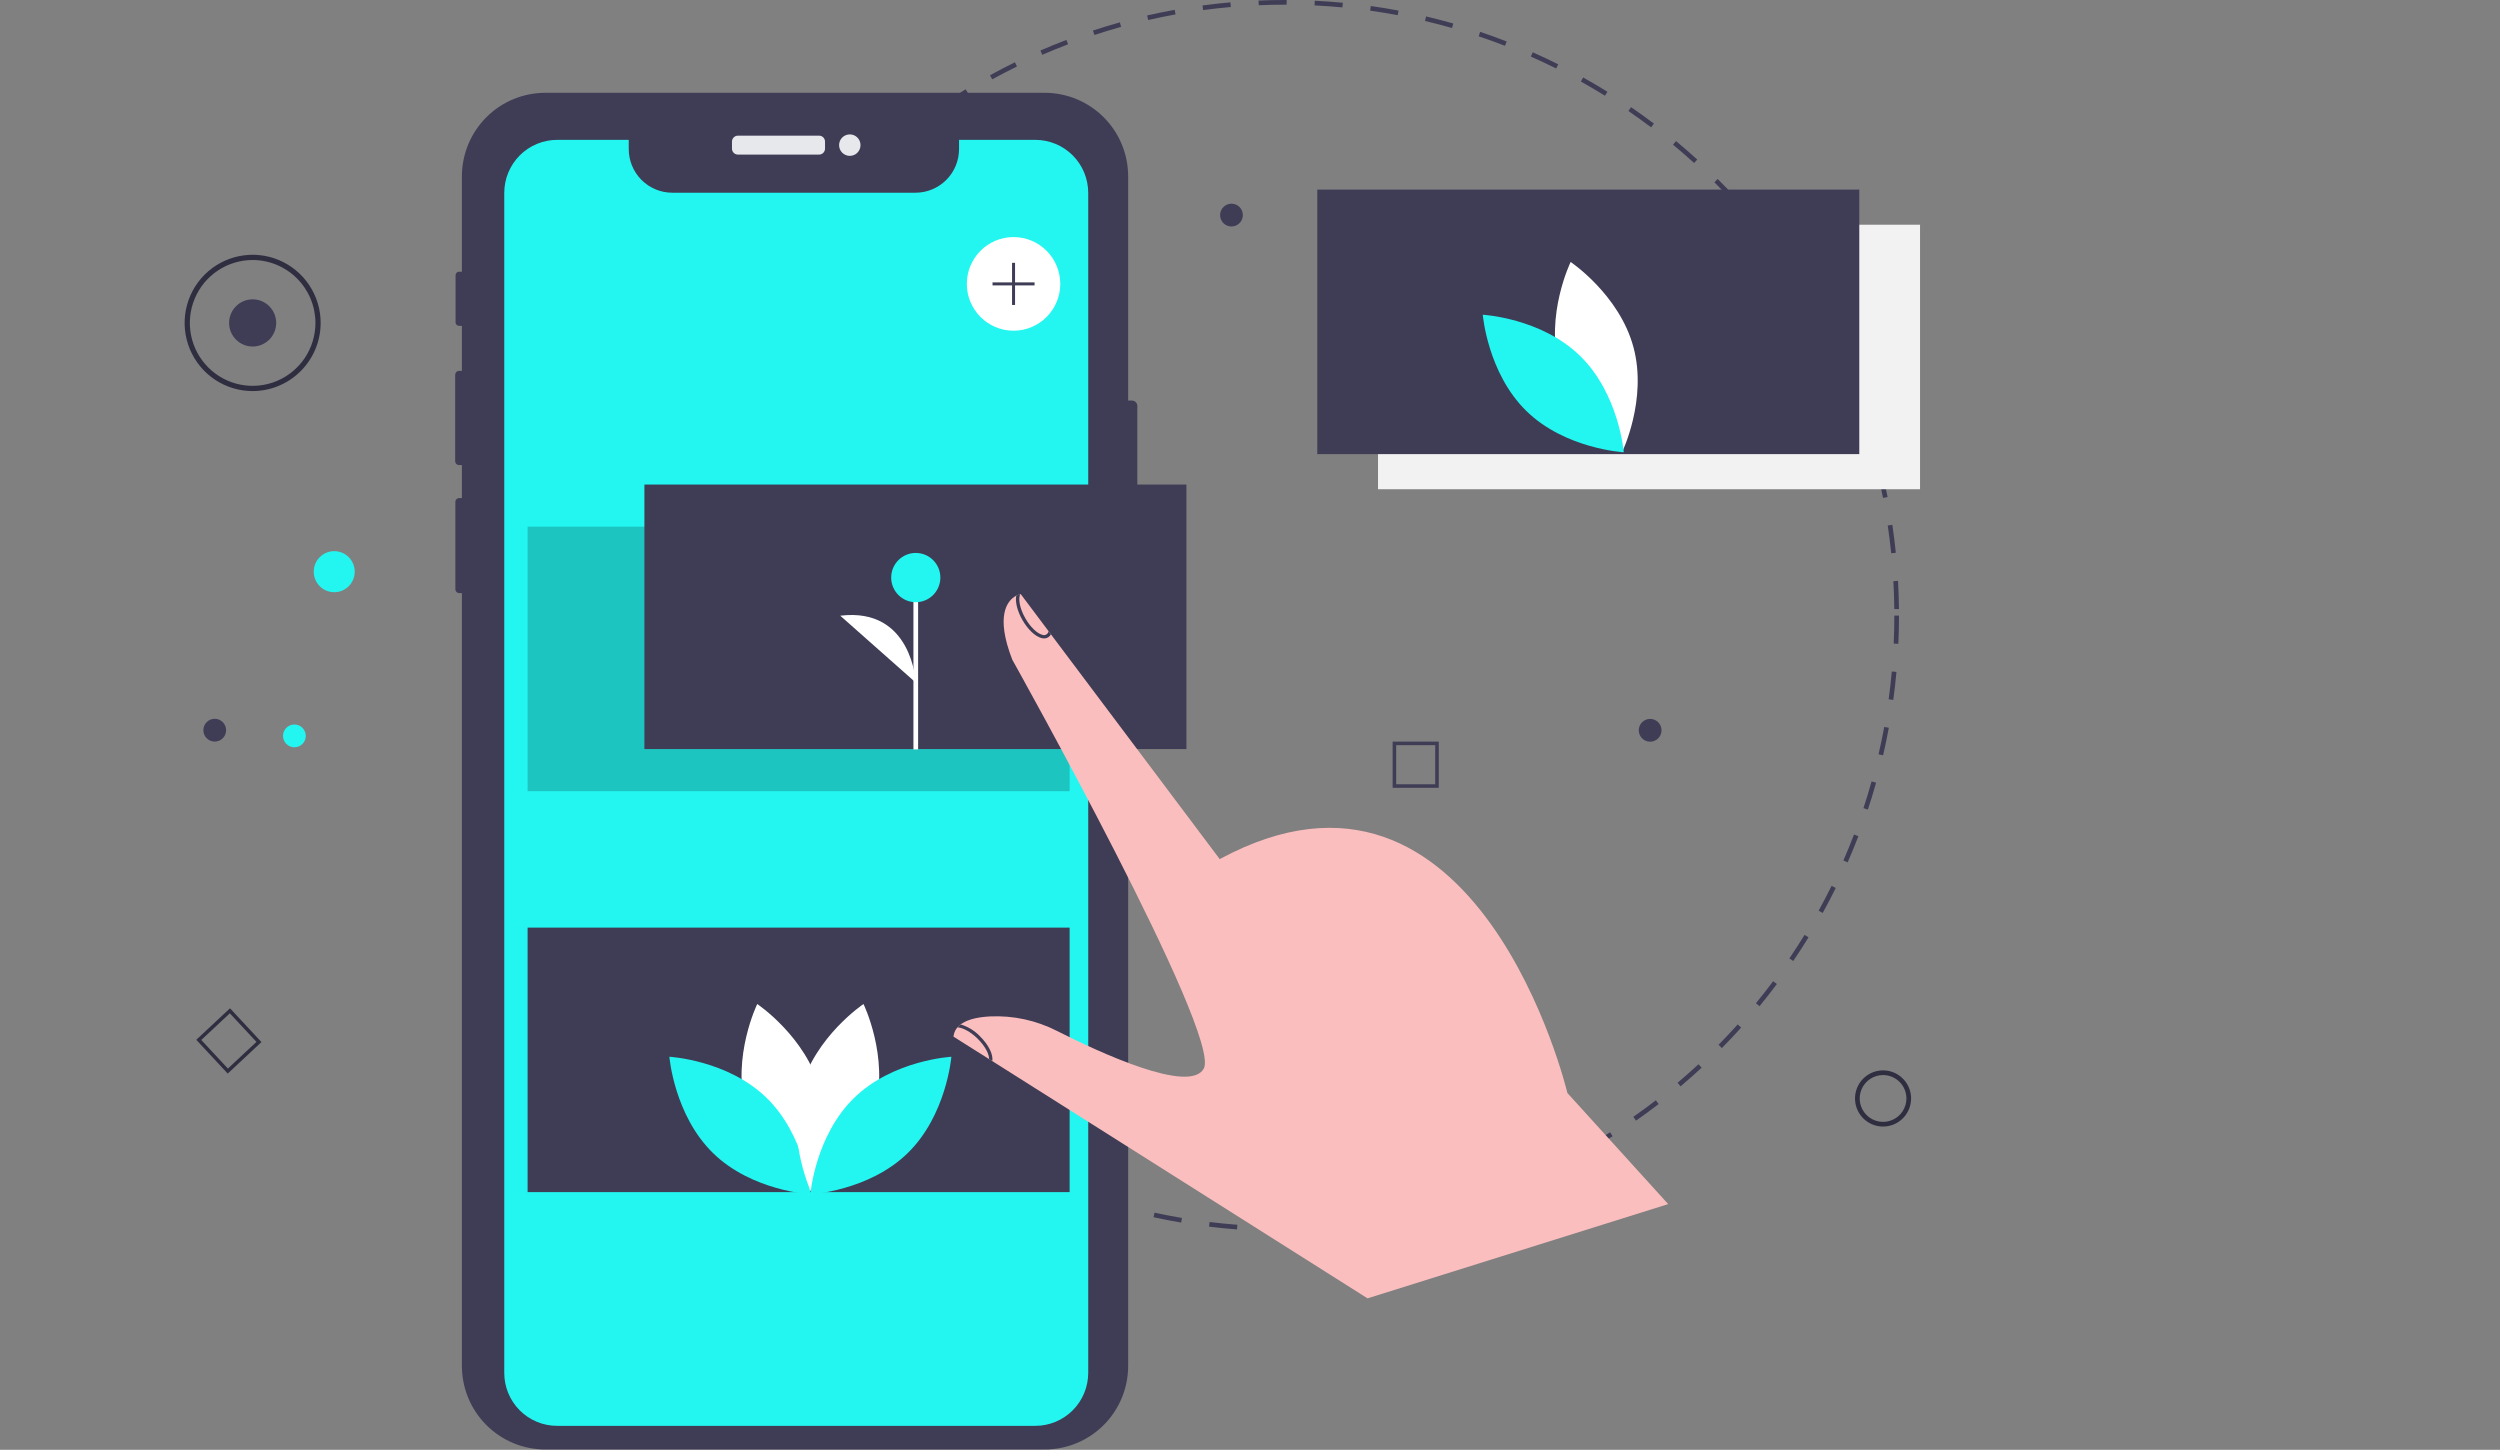 <svg width="438" height="254" viewBox="0 0 438 254" fill="none" xmlns="http://www.w3.org/2000/svg">
<rect x="0" y="0" width="438" height="254" fill="#808080" stroke="none"/>
<g clip-path="url(#clip0_123_474)">
<path d="M225.053 215.716C223.917 215.716 222.77 215.698 221.644 215.663L221.669 214.844C223.286 214.894 224.936 214.908 226.561 214.886L226.572 215.706C226.066 215.713 225.56 215.716 225.053 215.716ZM231.497 215.526L231.449 214.707C233.069 214.612 234.709 214.477 236.324 214.308L236.41 215.123C234.782 215.294 233.129 215.43 231.497 215.526ZM216.723 215.398C215.09 215.273 213.44 215.109 211.818 214.909L211.918 214.095C213.527 214.293 215.165 214.456 216.785 214.58L216.723 215.398ZM241.298 214.496L241.175 213.686C242.784 213.441 244.405 213.157 245.993 212.841L246.152 213.645C244.552 213.964 242.919 214.25 241.298 214.496ZM206.942 214.196C205.328 213.922 203.7 213.608 202.102 213.26L202.276 212.458C203.862 212.803 205.477 213.116 207.078 213.387L206.942 214.196ZM250.963 212.572L250.767 211.775C252.346 211.384 253.934 210.952 255.487 210.49L255.72 211.277C254.155 211.742 252.555 212.178 250.963 212.572ZM197.311 212.101C195.729 211.68 194.137 211.216 192.578 210.722L192.825 209.94C194.371 210.43 195.951 210.89 197.521 211.308L197.311 212.101ZM260.411 209.763L260.143 208.989C261.675 208.455 263.217 207.878 264.725 207.273L265.028 208.035C263.509 208.644 261.956 209.225 260.411 209.763ZM187.902 209.121C186.365 208.555 184.819 207.944 183.306 207.306L183.624 206.55C185.125 207.183 186.659 207.789 188.185 208.351L187.902 209.121ZM269.551 206.099L269.212 205.353C270.684 204.683 272.163 203.967 273.609 203.227L273.982 203.957C272.525 204.703 271.034 205.424 269.551 206.099ZM178.8 205.281C177.323 204.576 175.84 203.826 174.394 203.051L174.78 202.328C176.215 203.097 177.687 203.841 179.153 204.541L178.8 205.281ZM278.31 201.613L277.904 200.901C279.316 200.094 280.725 199.246 282.092 198.38L282.529 199.072C281.152 199.946 279.732 200.801 278.31 201.613ZM170.095 200.622C168.69 199.784 167.283 198.901 165.914 197.997L166.364 197.312C167.723 198.209 169.119 199.086 170.514 199.917L170.095 200.622ZM286.629 196.34L286.16 195.668C287.489 194.738 288.815 193.764 290.102 192.773L290.601 193.423C289.305 194.422 287.968 195.403 286.629 196.34ZM161.857 195.185C160.536 194.224 159.216 193.216 157.934 192.191L158.445 191.55C159.717 192.568 161.027 193.567 162.338 194.521L161.857 195.185ZM294.437 190.327L293.91 189.7C295.148 188.653 296.381 187.561 297.574 186.456L298.13 187.058C296.928 188.172 295.686 189.272 294.437 190.327ZM154.152 189.021C152.921 187.941 151.699 186.818 150.518 185.683L151.085 185.091C152.257 186.218 153.47 187.332 154.691 188.404L154.152 189.021ZM301.671 183.623L301.088 183.047C302.23 181.888 303.36 180.688 304.445 179.481L305.054 180.03C303.96 181.246 302.822 182.455 301.671 183.623ZM147.041 182.183C145.912 180.994 144.797 179.764 143.727 178.529L144.345 177.992C145.407 179.218 146.513 180.437 147.634 181.618L147.041 182.183ZM308.269 176.286L307.637 175.765C308.669 174.507 309.684 173.209 310.657 171.907L311.312 172.398C310.333 173.71 309.309 175.019 308.269 176.286ZM140.583 174.729C139.569 173.445 138.571 172.12 137.615 170.79L138.28 170.311C139.228 171.631 140.218 172.946 141.225 174.22L140.583 174.729ZM314.175 168.373L313.498 167.913C314.411 166.566 315.305 165.18 316.156 163.792L316.853 164.221C315.996 165.62 315.095 167.016 314.175 168.373ZM134.831 166.721C133.939 165.351 133.066 163.941 132.236 162.53L132.941 162.113C133.765 163.514 134.632 164.913 135.517 166.272L134.831 166.721ZM319.339 159.95L318.623 159.553C319.409 158.128 320.172 156.665 320.893 155.203L321.627 155.567C320.901 157.039 320.131 158.514 319.339 159.95ZM129.836 158.225C129.072 156.779 128.332 155.296 127.635 153.817L128.376 153.467C129.067 154.935 129.802 156.407 130.559 157.842L129.836 158.225ZM323.711 151.083L322.961 150.754C323.613 149.261 324.24 147.732 324.823 146.21L325.587 146.504C324.999 148.038 324.368 149.579 323.711 151.083ZM125.64 149.313C125.012 147.804 124.411 146.26 123.854 144.724L124.623 144.443C125.176 145.968 125.773 147.5 126.395 148.997L125.64 149.313ZM327.251 141.843L326.474 141.585C326.985 140.042 327.467 138.466 327.906 136.899L328.695 137.121C328.251 138.7 327.765 140.289 327.251 141.843ZM122.277 140.045C121.79 138.482 121.332 136.885 120.916 135.298L121.708 135.09C122.121 136.665 122.575 138.25 123.058 139.801L122.277 140.045ZM329.919 132.337L329.121 132.151C329.488 130.571 329.823 128.956 330.118 127.354L330.923 127.502C330.626 129.117 330.288 130.744 329.919 132.337ZM119.776 130.494C119.435 128.892 119.126 127.26 118.858 125.643L119.666 125.508C119.932 127.114 120.238 128.733 120.577 130.323L119.776 130.494ZM331.703 122.627L330.891 122.515C331.112 120.909 331.298 119.271 331.444 117.647L332.26 117.72C332.112 119.358 331.924 121.008 331.703 122.627V122.627ZM118.163 120.754C117.97 119.13 117.811 117.477 117.692 115.839L118.508 115.779C118.627 117.405 118.784 119.046 118.976 120.657L118.163 120.754ZM332.593 112.794L331.775 112.757C331.848 111.132 331.885 109.484 331.885 107.858H332.704C332.704 109.496 332.667 111.157 332.593 112.794L332.593 112.794ZM117.444 110.907C117.416 109.901 117.402 108.875 117.401 107.858C117.401 107.227 117.407 106.597 117.418 105.968L118.236 105.983C118.225 106.607 118.22 107.232 118.22 107.858C118.22 108.868 118.234 109.886 118.262 110.885L117.444 110.907ZM331.879 106.714C331.862 105.088 331.808 103.439 331.718 101.815L332.535 101.769C332.626 103.406 332.681 105.067 332.698 106.705L331.879 106.714ZM118.43 101.086L117.613 101.035C117.716 99.396 117.857 97.741 118.032 96.115L118.846 96.203C118.672 97.817 118.532 99.459 118.43 101.086ZM331.335 96.93C331.172 95.313 330.968 93.677 330.731 92.067L331.541 91.947C331.78 93.569 331.985 95.218 332.15 96.847L331.335 96.93ZM119.484 91.345L118.675 91.219C118.925 89.597 119.217 87.961 119.541 86.358L120.343 86.521C120.022 88.112 119.732 89.735 119.484 91.345ZM329.905 87.237C329.592 85.637 329.24 84.027 328.857 82.45L329.653 82.257C330.038 83.845 330.393 85.468 330.708 87.08L329.905 87.237ZM121.423 81.741L120.629 81.542C121.026 79.953 121.466 78.352 121.937 76.781L122.721 77.017C122.254 78.575 121.817 80.165 121.423 81.741ZM327.591 77.717C327.134 76.155 326.636 74.584 326.108 73.047L326.882 72.78C327.414 74.329 327.917 75.912 328.377 77.486L327.591 77.717ZM124.241 72.344L123.468 72.072C124.012 70.522 124.6 68.964 125.214 67.442L125.973 67.749C125.364 69.26 124.781 70.806 124.241 72.344ZM324.412 68.45C323.815 66.941 323.175 65.426 322.511 63.948L323.257 63.611C323.927 65.101 324.571 66.627 325.173 68.148L324.412 68.45ZM127.915 63.241L127.171 62.898C127.855 61.407 128.583 59.911 129.334 58.452L130.062 58.828C129.316 60.276 128.594 61.76 127.915 63.241ZM320.405 59.535C319.673 58.087 318.896 56.636 318.098 55.223L318.811 54.819C319.615 56.243 320.397 57.705 321.135 59.164L320.405 59.535ZM132.408 54.52L131.699 54.111C132.515 52.69 133.376 51.268 134.258 49.884L134.948 50.325C134.073 51.699 133.218 53.11 132.408 54.52ZM315.596 51.02C314.731 49.64 313.825 48.266 312.904 46.934L313.576 46.467C314.505 47.808 315.418 49.193 316.289 50.584L315.596 51.02ZM137.677 46.253L137.008 45.78C137.952 44.439 138.939 43.102 139.942 41.807L140.588 42.31C139.593 43.596 138.614 44.922 137.677 46.253ZM310.027 42.975C309.041 41.681 308.014 40.394 306.973 39.15L307.601 38.623C308.649 39.876 309.684 41.173 310.678 42.477L310.027 42.975ZM143.675 38.505L143.052 37.974C144.111 36.727 145.215 35.487 146.333 34.286L146.931 34.846C145.822 36.037 144.727 37.269 143.675 38.505ZM303.748 35.467C302.648 34.268 301.508 33.079 300.358 31.935L300.935 31.353C302.094 32.506 303.243 33.704 304.351 34.912L303.748 35.467ZM150.349 31.34L149.777 30.754C150.947 29.606 152.159 28.472 153.377 27.382L153.922 27.994C152.713 29.075 151.511 30.201 150.349 31.34V31.34ZM296.811 28.559C295.606 27.464 294.362 26.384 293.113 25.349L293.635 24.717C294.893 25.76 296.147 26.848 297.361 27.952L296.811 28.559ZM157.642 24.814L157.126 24.178C158.392 23.145 159.7 22.127 161.015 21.15L161.503 21.809C160.198 22.778 158.899 23.789 157.642 24.814V24.814ZM289.272 22.31C287.972 21.329 286.634 20.366 285.296 19.449L285.758 18.772C287.107 19.696 288.454 20.666 289.765 21.655L289.272 22.31ZM165.494 18.984L165.037 18.303C166.392 17.39 167.787 16.495 169.184 15.644L169.609 16.345C168.223 17.19 166.839 18.078 165.494 18.984V18.984ZM281.192 16.773C279.809 15.915 278.388 15.079 276.97 14.287L277.368 13.571C278.797 14.368 280.229 15.211 281.623 16.075L281.192 16.773ZM173.839 13.898L173.446 13.178C174.88 12.392 176.35 11.63 177.815 10.912L178.175 11.648C176.721 12.361 175.262 13.118 173.839 13.898ZM272.637 11.998C271.18 11.271 269.688 10.568 268.202 9.91L268.533 9.16C270.031 9.823 271.534 10.531 273.002 11.264L272.637 11.998ZM182.608 9.601L182.282 8.848C183.78 8.198 185.313 7.574 186.837 6.994L187.128 7.761C185.615 8.336 184.094 8.955 182.608 9.601H182.608ZM263.674 8.028C262.158 7.439 260.607 6.878 259.063 6.358L259.324 5.581C260.879 6.104 262.443 6.67 263.97 7.264L263.674 8.028ZM191.739 6.127L191.484 5.347C193.04 4.836 194.627 4.355 196.202 3.918L196.42 4.708C194.858 5.142 193.283 5.62 191.739 6.127ZM254.391 4.907C252.83 4.461 251.237 4.046 249.658 3.673L249.846 2.875C251.437 3.251 253.042 3.669 254.616 4.118L254.391 4.907ZM201.162 3.507L200.98 2.707C202.575 2.342 204.2 2.009 205.809 1.719L205.954 2.526C204.357 2.814 202.745 3.144 201.162 3.507ZM244.873 2.659C243.279 2.359 241.655 2.092 240.046 1.866L240.16 1.054C241.781 1.282 243.417 1.551 245.024 1.853L244.873 2.659ZM210.786 1.766L210.678 0.953C212.299 0.737 213.947 0.554 215.576 0.412L215.647 1.229C214.03 1.371 212.395 1.551 210.786 1.766V1.766ZM235.188 1.296C233.576 1.144 231.935 1.026 230.31 0.948L230.35 0.128C231.987 0.208 233.64 0.326 235.265 0.479L235.188 1.296ZM220.529 0.915L220.494 0.095C221.999 0.032 223.532 0 225.053 0L225.423 0.001L225.421 0.821L225.053 0.82C223.544 0.821 222.022 0.852 220.529 0.915V0.915Z" fill="#3F3D56"/>
<path d="M329.912 197.372C328.94 197.372 327.991 197.083 327.183 196.542C326.375 196.002 325.746 195.233 325.374 194.334C325.002 193.435 324.905 192.445 325.094 191.49C325.284 190.536 325.752 189.659 326.439 188.971C327.126 188.282 328.001 187.814 328.954 187.624C329.906 187.434 330.894 187.531 331.791 187.904C332.689 188.276 333.456 188.907 333.996 189.716C334.536 190.526 334.824 191.477 334.824 192.451C334.822 193.755 334.304 195.006 333.383 195.929C332.463 196.851 331.214 197.37 329.912 197.372ZM329.912 188.35C329.102 188.35 328.311 188.59 327.638 189.041C326.965 189.491 326.44 190.132 326.13 190.881C325.82 191.631 325.739 192.455 325.897 193.251C326.055 194.046 326.445 194.777 327.018 195.35C327.59 195.924 328.319 196.315 329.113 196.473C329.907 196.631 330.73 196.55 331.478 196.239C332.226 195.929 332.865 195.403 333.315 194.729C333.765 194.055 334.005 193.262 334.005 192.451C334.004 191.363 333.572 190.321 332.805 189.552C332.037 188.783 330.997 188.351 329.912 188.35Z" fill="#2F2E41"/>
<path d="M199.258 71.116V98.052C199.258 98.3 199.159 98.539 198.983 98.715C198.807 98.891 198.569 98.99 198.321 98.991H197.654V239.309C197.654 243.192 196.114 246.916 193.374 249.661C190.633 252.407 186.917 253.949 183.041 253.95H95.533C93.614 253.949 91.714 253.571 89.941 252.835C88.169 252.099 86.558 251.02 85.202 249.661C83.845 248.301 82.769 246.687 82.035 244.911C81.301 243.135 80.924 241.231 80.924 239.309V103.912H80.441C80.266 103.912 80.097 103.843 79.973 103.719C79.849 103.595 79.779 103.427 79.778 103.252V87.922C79.778 87.835 79.795 87.748 79.828 87.668C79.862 87.587 79.91 87.514 79.972 87.452C80.034 87.39 80.107 87.341 80.187 87.308C80.268 87.275 80.354 87.257 80.441 87.257H80.924V81.483H80.437C80.253 81.483 80.077 81.409 79.947 81.278C79.817 81.147 79.745 80.97 79.745 80.786V65.665C79.746 65.482 79.819 65.306 79.948 65.176C80.078 65.046 80.254 64.973 80.437 64.972H80.924V57.09H80.429C80.348 57.09 80.268 57.074 80.194 57.043C80.119 57.013 80.051 56.967 79.994 56.91C79.937 56.853 79.892 56.785 79.861 56.71C79.83 56.636 79.815 56.556 79.815 56.475V48.224C79.814 48.06 79.879 47.903 79.994 47.787C80.109 47.671 80.265 47.605 80.429 47.604H80.924V30.896C80.924 27.015 82.463 23.292 85.203 20.547C87.942 17.802 91.658 16.26 95.533 16.26H183.041C186.916 16.26 190.632 17.802 193.372 20.547C196.113 23.291 197.653 27.014 197.654 30.896V70.177H198.321C198.569 70.177 198.807 70.276 198.983 70.452C199.159 70.628 199.258 70.867 199.258 71.116Z" fill="#3F3D56"/>
<path d="M143.503 23.768H129.284C128.709 23.768 128.243 24.234 128.243 24.81V26.041C128.243 26.617 128.709 27.084 129.284 27.084H143.503C144.078 27.084 144.544 26.617 144.544 26.041V24.81C144.544 24.234 144.078 23.768 143.503 23.768Z" fill="#E6E8EC"/>
<path d="M148.885 27.307C149.922 27.307 150.763 26.465 150.763 25.426C150.763 24.387 149.922 23.545 148.885 23.545C147.848 23.545 147.008 24.387 147.008 25.426C147.008 26.465 147.848 27.307 148.885 27.307Z" fill="#E6E8EC"/>
<path d="M190.656 33.793V240.524C190.655 242.987 189.678 245.348 187.939 247.089C186.201 248.83 183.843 249.808 181.385 249.808H97.618C96.4 249.811 95.194 249.572 94.068 249.106C92.943 248.64 91.92 247.957 91.059 247.094C90.198 246.231 89.515 245.207 89.049 244.08C88.584 242.952 88.345 241.744 88.347 240.524V33.793C88.347 32.573 88.586 31.365 89.052 30.238C89.518 29.111 90.201 28.087 91.062 27.224C91.923 26.362 92.945 25.678 94.07 25.211C95.195 24.744 96.4 24.504 97.618 24.504H110.155V26.116C110.155 28.144 110.96 30.09 112.391 31.524C113.823 32.958 115.764 33.764 117.789 33.764H160.391C162.416 33.764 164.357 32.958 165.789 31.524C167.221 30.09 168.025 28.144 168.025 26.116V24.504H181.385C182.603 24.503 183.808 24.744 184.933 25.21C186.058 25.677 187.081 26.361 187.942 27.224C188.803 28.086 189.486 29.11 189.951 30.238C190.417 31.365 190.657 32.573 190.656 33.793Z" fill="#23F6F0"/>
<path opacity="0.2" d="M187.398 92.273H92.436V138.616H187.398V92.273Z" fill="black"/>
<path d="M336.391 39.371H241.429V85.713H336.391V39.371Z" fill="#F2F2F2"/>
<path d="M187.398 162.518H92.436V208.86H187.398V162.518Z" fill="#3F3D56"/>
<path d="M177.574 57.939C182.095 57.939 185.76 54.267 185.76 49.737C185.76 45.207 182.095 41.535 177.574 41.535C173.053 41.535 169.388 45.207 169.388 49.737C169.388 54.267 173.053 57.939 177.574 57.939Z" fill="white"/>
<path d="M181.258 49.474H177.837V46.047H177.311V49.474H173.891V50.002H177.311V53.429H177.837V50.002H181.258V49.474Z" fill="#3F3D56"/>
<path d="M325.748 33.219H230.786V79.561H325.748V33.219Z" fill="#3F3D56"/>
<path d="M273.178 64.333C275.664 73.54 284.179 79.242 284.179 79.242C284.179 79.242 288.663 70.016 286.177 60.809C283.691 51.602 275.177 45.9 275.177 45.9C275.177 45.9 270.693 55.126 273.178 64.333Z" fill="white"/>
<path d="M276.831 62.355C283.652 69.008 284.485 79.235 284.485 79.235C284.485 79.235 274.259 78.676 267.438 72.023C260.616 65.37 259.783 55.143 259.783 55.143C259.783 55.143 270.01 55.702 276.831 62.355Z" fill="#23F6F0"/>
<path d="M130.67 194.337C133.156 203.543 141.67 209.246 141.67 209.246C141.67 209.246 146.154 200.02 143.669 190.813C141.183 181.606 132.668 175.904 132.668 175.904C132.668 175.904 128.184 185.13 130.67 194.337Z" fill="white"/>
<path d="M134.323 192.359C141.144 199.012 141.977 209.239 141.977 209.239C141.977 209.239 131.751 208.68 124.93 202.027C118.109 195.374 117.275 185.146 117.275 185.146C117.275 185.146 127.502 185.706 134.323 192.359Z" fill="#23F6F0"/>
<path d="M153.285 194.337C150.799 203.543 142.284 209.246 142.284 209.246C142.284 209.246 137.8 200.02 140.286 190.813C142.772 181.606 151.286 175.904 151.286 175.904C151.286 175.904 155.771 185.13 153.285 194.337Z" fill="white"/>
<path d="M149.631 192.359C142.81 199.012 141.977 209.239 141.977 209.239C141.977 209.239 152.203 208.68 159.024 202.027C165.845 195.374 166.679 185.146 166.679 185.146C166.679 185.146 156.452 185.706 149.631 192.359Z" fill="#23F6F0"/>
<path d="M252.071 138.026H243.99V129.93H252.071V138.026ZM244.612 137.403H251.449V130.552H244.612V137.403Z" fill="#3F3D56"/>
<path d="M39.897 188.093L34.386 182.173L40.295 176.65L45.806 182.571L39.897 188.093ZM35.264 182.203L39.928 187.213L44.928 182.54L40.264 177.531L35.264 182.203Z" fill="#2F2E41"/>
<path d="M44.263 60.71C46.541 60.71 48.389 58.859 48.389 56.577C48.389 54.294 46.541 52.443 44.263 52.443C41.985 52.443 40.138 54.294 40.138 56.577C40.138 58.859 41.985 60.71 44.263 60.71Z" fill="#3F3D56"/>
<path d="M44.263 68.518C41.905 68.518 39.601 67.818 37.641 66.506C35.681 65.194 34.154 63.329 33.252 61.147C32.35 58.965 32.114 56.564 32.574 54.248C33.034 51.932 34.169 49.804 35.835 48.134C37.502 46.464 39.626 45.327 41.938 44.866C44.249 44.405 46.645 44.642 48.823 45.546C51.001 46.449 52.862 47.98 54.172 49.944C55.481 51.907 56.18 54.216 56.18 56.577C56.177 59.743 54.92 62.778 52.686 65.017C50.452 67.255 47.422 68.515 44.263 68.518ZM44.263 45.555C42.087 45.555 39.96 46.202 38.151 47.413C36.342 48.624 34.931 50.345 34.099 52.359C33.266 54.373 33.048 56.59 33.473 58.728C33.897 60.866 34.945 62.83 36.484 64.371C38.022 65.913 39.982 66.963 42.116 67.388C44.25 67.813 46.462 67.595 48.472 66.761C50.483 65.926 52.201 64.514 53.41 62.701C54.618 60.888 55.264 58.757 55.264 56.577C55.26 53.655 54.1 50.854 52.038 48.787C49.975 46.721 47.179 45.559 44.263 45.555Z" fill="#2F2E41"/>
<path d="M207.864 84.893H112.901V131.235H207.864V84.893Z" fill="#3F3D56"/>
<path d="M160.853 100.781H160.034V131.298H160.853V100.781Z" fill="white"/>
<path d="M160.443 105.506C162.822 105.506 164.75 103.574 164.75 101.19C164.75 98.807 162.822 96.875 160.443 96.875C158.064 96.875 156.136 98.807 156.136 101.19C156.136 103.574 158.064 105.506 160.443 105.506Z" fill="#23F6F0"/>
<path d="M160.443 119.589C160.443 119.589 159.828 106.329 147.214 107.871L160.443 119.589Z" fill="white"/>
<path d="M292.268 210.957L239.592 227.469L174.064 186.04L174.062 186.037L173.847 185.904L173.811 185.881L173.29 185.554L167.052 181.62C167.064 181.514 167.078 181.411 167.099 181.311C167.194 180.825 167.416 180.372 167.74 179.999C167.853 179.865 167.977 179.74 168.111 179.627H168.114C168.173 179.577 168.235 179.527 168.3 179.48C168.364 179.43 168.432 179.382 168.503 179.338C169.709 178.527 171.528 178.182 173.423 178.079C177.516 177.884 181.588 178.769 185.232 180.644C192.598 184.377 208.43 191.722 210.899 187.222C214.136 181.325 177.352 115.575 177.352 115.575C174.323 107.776 176.539 105.229 177.928 104.427C177.97 104.403 178.011 104.38 178.049 104.359C178.196 104.283 178.349 104.218 178.505 104.165C178.587 104.135 178.67 104.11 178.755 104.091C178.777 104.085 178.8 104.08 178.823 104.076L183.702 110.575L183.776 110.672L184.038 111.023L184.117 111.129L213.695 150.514C259.014 126.042 274.611 191.498 274.611 191.498L292.268 210.957Z" fill="#FBBEBE"/>
<path d="M184.118 111.128C184.01 111.35 183.841 111.536 183.631 111.664C183.421 111.792 183.178 111.857 182.932 111.85C182.769 111.85 182.607 111.828 182.449 111.785C181.354 111.49 180.086 110.287 179.139 108.645C178.214 107.041 177.835 105.428 178.05 104.358C178.197 104.282 178.349 104.217 178.506 104.164C178.588 104.134 178.671 104.109 178.756 104.09C178.376 104.836 178.603 106.531 179.651 108.35C180.507 109.839 181.666 110.966 182.599 111.213C182.713 111.261 182.836 111.282 182.96 111.274C183.083 111.266 183.202 111.229 183.309 111.167C183.416 111.105 183.507 111.02 183.575 110.917C183.644 110.814 183.687 110.696 183.703 110.573L183.776 110.671L184.038 111.022L184.118 111.128Z" fill="#3F3D56"/>
<path d="M173.847 185.903L173.812 185.88L173.291 185.552C173.294 184.712 172.659 183.335 171.255 181.952C170.069 180.794 168.692 180.033 167.741 179.997C167.854 179.863 167.978 179.739 168.112 179.626H168.115C168.174 179.576 168.236 179.526 168.3 179.479C169.582 179.857 170.742 180.565 171.667 181.531C173.209 183.049 174.056 184.78 173.847 185.903Z" fill="#3F3D56"/>
<path d="M58.558 103.755C60.54 103.755 62.147 102.145 62.147 100.159C62.147 98.173 60.54 96.562 58.558 96.562C56.576 96.562 54.969 98.173 54.969 100.159C54.969 102.145 56.576 103.755 58.558 103.755Z" fill="#23F6F0"/>
<path d="M51.579 130.925C52.68 130.925 53.573 130.031 53.573 128.928C53.573 127.824 52.68 126.93 51.579 126.93C50.478 126.93 49.585 127.824 49.585 128.928C49.585 130.031 50.478 130.925 51.579 130.925Z" fill="#23F6F0"/>
<path d="M215.755 39.681C216.856 39.681 217.749 38.787 217.749 37.684C217.749 36.58 216.856 35.685 215.755 35.685C214.654 35.685 213.761 36.58 213.761 37.684C213.761 38.787 214.654 39.681 215.755 39.681Z" fill="#3F3D56"/>
<path d="M37.621 129.927C38.722 129.927 39.615 129.033 39.615 127.93C39.615 126.826 38.722 125.932 37.621 125.932C36.52 125.932 35.627 126.826 35.627 127.93C35.627 129.033 36.52 129.927 37.621 129.927Z" fill="#3F3D56"/>
<path d="M289.104 129.947C290.206 129.947 291.099 129.053 291.099 127.949C291.099 126.846 290.206 125.951 289.104 125.951C288.003 125.951 287.11 126.846 287.11 127.949C287.11 129.053 288.003 129.947 289.104 129.947Z" fill="#3F3D56"/>
</g>
<defs>
<clipPath id="clip0_123_474">
<rect width="438" height="254" fill="white"/>
</clipPath>
</defs>
</svg>
